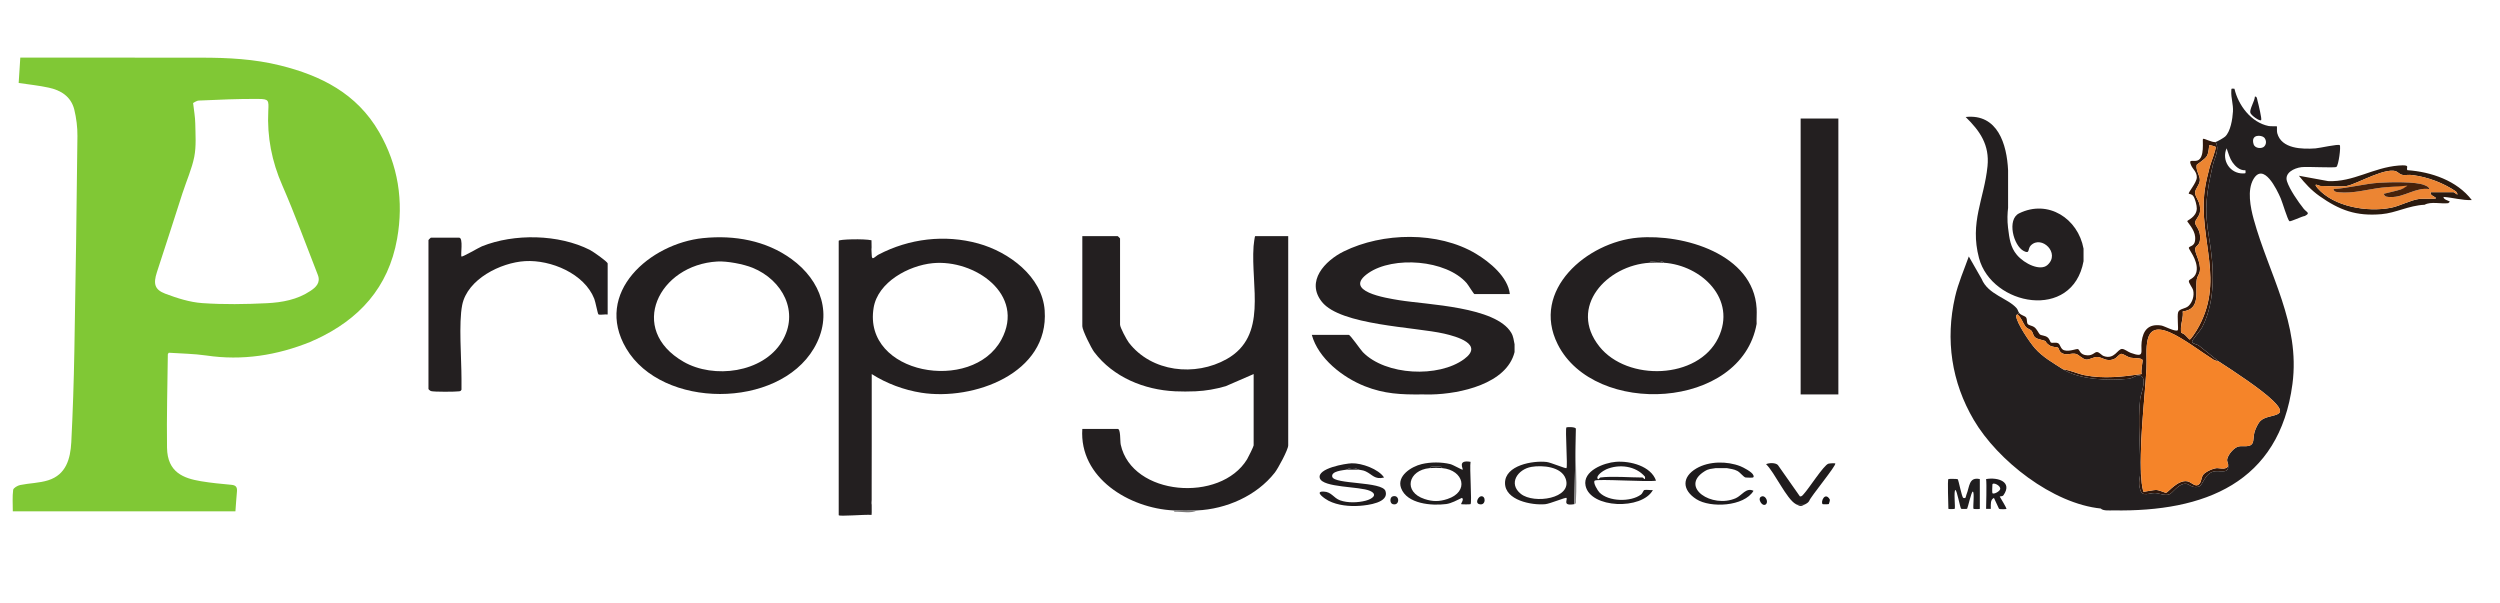<?xml version="1.0" encoding="UTF-8"?>
<svg id="uuid-db867a75-c3f3-4469-8187-f6fcd96a769d" data-name="Layer 1" xmlns="http://www.w3.org/2000/svg" viewBox="0 0 1661.15 400.8">
  <defs>
    <style>
      .uuid-44a00269-a283-47bf-8a3e-5e28f9c6ab80 {
        fill: #1f1d1e;
      }

      .uuid-4d77abe6-9292-4310-9ec9-5026c3c737d8 {
        fill: #201d1e;
      }

      .uuid-10c0328a-641a-4d17-bfcb-c859eb1063ba {
        fill: #141213;
      }

      .uuid-ea6ae7d2-f531-40e2-9ce8-fdc2baefaa11 {
        fill: #201e1f;
      }

      .uuid-cdae0ee0-550b-46a1-8551-7b792968b2b5 {
        fill: #868586;
      }

      .uuid-0294cd88-078f-434d-8268-1089b644deeb {
        fill: #211d1e;
      }

      .uuid-673a9825-ab0d-4c7e-a0ce-ddb7978851dc {
        fill: #231f20;
      }

      .uuid-78bebad2-fcb5-4b01-aef5-40148108ada1 {
        fill: #47220b;
      }

      .uuid-b779dcdc-44b1-4b7f-840b-932746f31209 {
        fill: #f58429;
      }

      .uuid-45067a1e-24d2-4707-bc4a-a9cc1d20a7f7 {
        fill: #201b1f;
      }

      .uuid-38bda189-1f83-4f14-8dc7-7a0bf7252ea5 {
        fill: #7a7878;
      }

      .uuid-dcf50e1a-ec2c-40b7-b4ca-18dd9d839a06 {
        fill: #171518;
      }

      .uuid-be26353f-4bfc-412a-b9e3-e645b2166e97 {
        fill: #2a1a10;
      }

      .uuid-19972801-3193-4661-9a8e-babd25e8dacf {
        fill: #1d1a1d;
      }

      .uuid-b5c0e694-a35b-4b37-8772-aba335dc8c94 {
        fill: #1f1b1d;
      }

      .uuid-2c44ebd6-9d12-49bf-9a64-cff267d3ab3e {
        fill: #f1852c;
      }

      .uuid-2d6787f8-562d-4ed1-80ba-01e5de018d38 {
        fill: #ec8533;
      }

      .uuid-aa02ebff-4a55-494f-accf-d315e7621324 {
        fill: #201c1d;
      }

      .uuid-a98a309b-6f72-4a49-be2d-26828723d619 {
        fill: #ec8532;
      }

      .uuid-89996f3d-15d0-47c5-b4ce-d1d402968a4e {
        fill: #30170b;
      }

      .uuid-67507478-e5f7-4073-b13c-7098385899c5 {
        fill: #171617;
      }

      .uuid-5e024be1-1504-432a-8d40-4f86455f5b49 {
        fill: #1e1b1d;
      }

      .uuid-60d27240-5159-454b-90e3-3de2fffbe993 {
        fill: #80c835;
      }
    </style>
  </defs>
  <path class="uuid-60d27240-5159-454b-90e3-3de2fffbe993" d="M206.67,226.99c-22.72,9.22-45.69,12.76-69.61,9.22-8.27-1.2-16.67-1.26-24.88-1.83-.3.44-.66.7-.66,1.01-.24,20.72-.84,41.45-.54,62.11.24,16.55,11.21,20.34,22.48,22.24,6.72,1.14,13.55,1.77,20.33,2.4,2.88.25,3.9,1.52,3.66,4.36-.42,4.3-.66,8.66-1.02,13.27H8.51c0-4.93-.36-9.67.24-14.28.18-1.26,2.88-2.84,4.68-3.22,6.18-1.26,12.65-1.26,18.65-3.16,11.81-3.73,14.69-14.22,15.29-25.21,1.02-20.16,1.68-40.37,2.04-60.59.84-47.64,1.56-95.28,2.04-142.92.06-5.88-.72-11.94-2.1-17.63-2.22-8.72-8.99-12.83-17.03-14.53-6.3-1.39-12.77-2.02-19.91-3.1.36-5.43.66-10.87,1.08-16.87h5.7c38.19,0,76.39,0,114.58.06,17.63,0,35.26.88,52.46,5.18,26.98,6.7,50.84,18.58,65.65,44.23,12.71,21.99,16.43,45.87,11.99,70.89-5.76,32.6-25.42,53.71-54.08,66.97-.96.32-1.86.82-3.12,1.39ZM121.29,128.23c-5.64,17.56-11.27,35.07-17.03,52.63-2.46,7.58-1.62,11.56,5.52,14.28,7.91,2.97,16.31,5.69,24.64,6.26,14.27,1.01,28.72.76,43.05.06,10.01-.51,20.09-2.34,28.78-8.15,3.66-2.4,6.96-5.5,4.92-10.68-7.79-19.9-15.11-39.99-23.62-59.52-6.96-15.86-10.13-32.16-9.29-49.35.36-7.2.42-7.96-6.6-8.02-13.13-.13-26.32.51-39.45,1.07-1.68.06-3.3,1.39-3.9,1.64.6,5.18,1.38,9.41,1.44,13.65.12,7.33.72,14.91-.66,22.05-1.56,7.9-4.98,15.48-7.79,24.07Z"/>
  <g>
    <path class="uuid-673a9825-ab0d-4c7e-a0ce-ddb7978851dc" d="M780.78,260c-20.53-.97-41.09-9.36-53.74-26.09-1.93-2.56-7.88-14.49-7.88-17.14v-59.89h23.5c.11,0,1.57,1.45,1.57,1.56v57.29c0,1.84,4.35,9.97,5.82,11.9,15.07,19.64,44.11,22.8,65.11,10.93,27.37-15.45,15.85-48.28,17.79-74.96.07-.98.75-6.72,1.09-6.72h21.93v139.05c0,2.85-6.76,15.36-8.95,18.15-12.12,15.42-32.23,24.19-51.62,25.07-4.94.23-10.73.24-15.67,0-29.26-1.44-62.76-21.53-60.57-54.16h23.5c2.09,0,1.5,8.07,2.03,10.48,7.5,34.11,66.25,38.78,83.97,9.67.77-1.27,4.34-8.51,4.34-9.21v-47.39l-18.55,8.06c-6.84,1.97-13.01,3.06-20.09,3.4-4.3.2-9.28.2-13.58,0Z"/>
    <path class="uuid-673a9825-ab0d-4c7e-a0ce-ddb7978851dc" d="M944.75,262.08c-13.79.15-24.9-.32-37.88-5.45-14.71-5.82-30.93-18.44-35.23-34.13h24.54c1.07,0,7.78,9.85,9.37,11.48,15.13,15.55,50.34,17.17,67.34,4.61,13.35-9.86-5.12-15.02-13.25-16.89-19.71-4.52-68.74-5.5-81.24-21.06-11.01-13.71,2-27.42,14.44-33.56,25.93-12.79,62.73-13.47,87.74,1.44,9.36,5.58,21.47,15.62,22.65,26.89h-23.5c-.49,0-4.1-6.05-5.2-7.31-13.7-15.62-48.79-18.05-65.24-6.7-17.61,12.16,11.74,16.63,20.43,18.06,18.67,3.06,64,4.2,74.42,21.61,1.54,2.57,1.62,4.98,2.23,7.67v5.21c-5.22,21.15-36.29,27.76-55.21,28.15-1.95.04-4.14,0-6.41-.02Z"/>
    <path class="uuid-673a9825-ab0d-4c7e-a0ce-ddb7978851dc" d="M1167.21,204.79c.21,3.44-.14,6.97,0,10.42-10.18,57.13-107.79,62.11-132.16,13.58-18.1-36.04,19.61-68,53.29-70.88,30.31-2.6,76.69,10.87,78.86,46.88ZM1096.19,174.59c-28.44,1.65-54.46,29.39-33.41,55.72,18.57,23.23,65.39,21.89,78.88-5.68,12.61-25.77-11.07-48.38-36.07-50.04-1.81-2.04-6.08-.91-8.73-.86l-.67.86Z"/>
    <path class="uuid-673a9825-ab0d-4c7e-a0ce-ddb7978851dc" d="M467.23,158.21c20.7-2.12,41.71,1.6,58.63,13.87,19.8,14.36,28.03,37.24,14.9,59.46-23.84,40.34-100.83,40.34-124.66,0-21.93-37.12,15.83-69.72,51.13-73.34ZM476.66,173.76c-38.94,2.22-60.02,45.03-22.44,66.63,20.06,11.53,52.7,7.36,65.3-13.37,11.94-19.64.43-40.97-19.4-49.07-6.06-2.47-17.02-4.56-23.46-4.19Z"/>
    <rect class="uuid-673a9825-ab0d-4c7e-a0ce-ddb7978851dc" x="1196.45" y="78.76" width="25.07" height="183.32"/>
    <path class="uuid-673a9825-ab0d-4c7e-a0ce-ddb7978851dc" d="M306.63,258.96c-.43.43-.21.87-1.51,1.05-2.61.36-16.8.45-18.72-.15-.55-.17-1.7-1.11-1.7-1.42v-98.95c0-.11,1.46-1.56,1.57-1.56h18.8c2.93,0,.83,11.62,1.57,12.5.49.58,11.65-5.99,13.58-6.76,21.43-8.63,50.99-8.11,71.74,2.39,1.89.96,11.81,7.8,11.81,9.06v33.85c-1.55-.3-5.23.53-6.16-.11-.44-.3-1.93-8.25-2.73-10.3-6.57-16.78-28.89-26.06-45.99-25.06-16.15.95-38.35,11.96-41.78,29.16-2.4,12.02-.47,35.64-.47,49.01v7.29Z"/>
    <path class="uuid-673a9825-ab0d-4c7e-a0ce-ddb7978851dc" d="M1334.31,151.67c.82,6.75,1.54,12.63,5.8,17.66,5.25,6.19,15.64,10.88,20.29,6.8,8.93-7.83-3.93-20.17-11-13.05-2.29,2.3-.4,5.92-4.67,3.72-6.98-3.59-11.3-21.01-3.13-25.03,19.33-9.52,39.17,3.45,42.83,23.45v8.33c-7.32,39.91-61.01,29.69-69.46-2.08-6.34-23.85,3.47-39.23,5.65-61.03,1.42-14.12-4.96-23.37-14.53-32.71,21.29-2.32,27.41,18.14,28.2,35.41,0,.13,0,.04,0,16.67v8.33c-.4,3.28-.68,7.98,0,13.54Z"/>
    <path class="uuid-89996f3d-15d0-47c5-b4ce-d1d402968a4e" d="M1472.17,94.38c2.84,5.05-.75,10.45-1.85,15.34-4.16,18.65-5.91,28.39-2.55,47.9,3.32,19.32,4.74,41.58-4.46,59.69-1.18,2.32-7.05,8.78-6.81,9.87.28,1.27,3.7,1.65,4.73,2.59l13.03,10.44c-.52-.34-2.22-.4-3.47-1.19-8.48-5.41-20.09-14.25-28.9-18.08-19.28-8.4-14.99,12.56-15.65,23.98-1.4,23.98-5.25,52.11-3.17,76.04.08.89.89,5.49,1.07,5.72.27.35,6.62-1.25,8.88-1.08s5.32,1.89,6.29,1.82c1.12-.08,7.85-8.81,14.1-7.61,2.38.46,4.6,3.16,6.59,2.62,2.84-.78,2.43-4.68,3.77-6.75s6.52-4.37,9.05-4.61c1.78-.17,7.43,1.62,7.72-2.1.62,6.12-5.17,3.69-8.84,4.2-6.93.98-7.81,9.36-10.66,10.2-4.78,1.42-6.31-2.14-9.15-1.94-4.98.34-8.22,6.4-10.71,7.15-3,.91-6.06-.79-9.18-.93-3.91-.17-8.2,2.6-9.73-1.73-1.85-5.22-.23-7.75-.18-12.22.17-14.95-1.73-34.74,0-48.9.42-3.41,5.8-15.93-1.58-15.23-1.92.18-3.56,1.85-6.28,2.14-12.91,1.41-32.67.61-43.38-6.29,4.98.57,9.46,2.95,14.36,3.91,12.85,2.51,25.08,1,37.86-.78-.74-1.82.89-8.94.57-9.38-1.11-1.55-5.47-.95-7.94-1.49-2.08-.46-4.46-2.31-5.87-2.54-1.55-.25-3.1,2.47-4.78,3.24-5.49,2.53-7.9-1.16-11.72-1.18-2.18-.01-5.14,1.96-7.18,1.73-2.37-.27-4.79-3.18-6.63-3.72-3.43-1-6.9,1.74-10.32-1.18-.99-.85-1.19-2.62-1.69-2.97-.98-.67-3.82-.11-6.05-1.79-4.01-3.01.3-2.08-6.56-3.85-4.58-1.18-3.42-3.78-5.21-5.77-.78-.87-2.73-1.18-3.94-2.83-1.64-2.24-2.57-5.66-5.18-7.85.25-.47.54-.83,1.04-1.04,1.45,1.76,3.98,1.9,4.71,3.11s.27,3.15.99,4.22c.61.91,2.95,1.13,4.24,2.02,2,1.38,3.05,4.34,3.89,4.97.97.73,3.3.61,4.96,1.83,1.51,1.11,1.9,3.23,2.26,3.46,1.02.67,3.5-.36,5.08.66,1.24.8,1.5,3.86,3.79,4.54,3.55,1.05,7.89-1.06,9.16-.77s1.04,3.96,6.36,4.15c3.54.12,4.71-2.18,6.24-2.2,1.61-.01,3.03,2.15,4.64,2.71,7.05,2.44,9.13-4.76,12.05-4.77,1.69,0,3.96,1.96,5.77,2.61,9.71,3.49,6.46-.43,7.28-7.31.94-7.85,4.69-12.14,13.04-10.87,2.03.31,9.64,4.54,11,3.09.51-.54-.52-9.41.18-11.8.78-2.65,4.86-2.21,7.07-4.41,2.53-2.52,3.73-6.62,2.98-10.14-.4-1.87-3.2-5.05-2.88-6.38.34-1.43,4.74-1.6,5.22-7.36.56-6.79-5.45-13.76-5.26-14.56.4-1.73,4.7-.4,4.21-7.34-.35-4.9-5.23-9.82-5.24-10.41-.02-.72,6.11-2.62,6.33-8.34.08-2.04-1.13-6.62-2.26-8.24s-2.62-1.34-3.02-1.67c-.77-.63,5.29-7.27,5.29-10.91s-2.55-5.29-3.71-7.83c-2.11-4.64,1.02-2.44,3.97-3.28,5.29-1.51,3.29-13.84,3.84-14.4.62-.64,5.97,2.51,8.35,2.08ZM1472.15,97.54c-.17-.16-3.94-1.3-4.15-1.07-.25.27-.26,4.92-1.63,7.23s-6.7,5.49-6.78,5.93c-.68,3.75,2.28,6.98,2.12,10.19-.16,3.16-3.32,5.8-3.15,8.34.25,3.76,4.01,5.73,3.22,12.63-.37,3.23-3.25,5.06-3.19,7.25.07,2.39,4,4.64,3.19,11.5-.43,3.62-2.54,3.61-3.06,5.33-.88,2.91,3.94,9.21,2.97,15.41-.3,1.94-1.72,3.33-2.02,5.27-1.24,8.04,3,19.93-9.36,21.39.52,3.82-.99,7.27-1.17,10.87-.23,4.67.48,2.8,2.64,4.66.75.65,2.91,3.14,3.16,3.14.74,0,3.83-4.79,4.5-5.91,19.71-32.8,1.11-59.85,5.51-93.45.62-4.72,2.11-10.75,3.33-15.43.54-2.07,4.64-12.52,3.86-13.28Z"/>
    <path class="uuid-be26353f-4bfc-412a-b9e3-e645b2166e97" d="M1611.07,136.05c-10.66.51-18.99,5.42-28.71,6.26-16.79,1.46-27.87-2.66-41.19-12.07-5.33-3.76-9.61-8.4-13.65-13.47l19.41,3.56c16.85.75,29.71-8.97,46.89-10.34,8.56-.68,4.53,1.31,5.8,3.08,15.83,1.12,32.91,6.93,42.78,19.85-6.32.31-12.5-1.66-18.8-2.07.04,1.36,1.51,1.83,2.43,2.25,2.18,1.01,2.18.61.7,1.91-4.98.57-11.45-1.28-15.67,1.04ZM1559.37,123.55c-4.54.76-12.68,0-17.75,0-.33,0-5.36-2.66-1.59,1.59,10.88,12.3,33.03,15.94,48.53,12.93,6.21-1.21,12.82-5.06,19.12-5.93,2-.27,10.29.07,10.71-.26,1.11-.9-4.53-1.88-3.13-4.16h15.14c.35,0,4.31,3.65,1.54-.49-8.4-5.63-18.7-9.57-28.79-10.87-5.31-.68-5.96,1.31-10.03-1.91-5.95-4.7-27.43,8.05-33.74,9.1Z"/>
    <path class="uuid-0294cd88-078f-434d-8268-1089b644deeb" d="M1047.1,285l-1.04,50c-8.28,1.4-4.18-3.06-5.23-4.16-.5-.53-10.9,3.88-14.08,4.18-9.03.83-26.73-2.59-26.73-14.07,0-11.79,18.47-15.04,27.68-13.98,2.77.32,12.66,4.57,13.14,4.08.94-.97-.96-26.12,0-27.08.24-.24,6.37-.49,6.27,1.05ZM1017.57,310.23c-8.99,1.5-15.72,11.07-6.99,17.96s34.17,3.08,29.8-9.93c-2.8-8.32-15.54-9.25-22.81-8.04Z"/>
    <path class="uuid-4d77abe6-9292-4310-9ec9-5026c3c737d8" d="M977.13,334.99c-.22.22-6.03.2-6.27,0-.29-.25,2.23-3.33.52-4.17-3.25,1.5-6.9,3.64-10.5,4.11-9.58,1.24-26.05-.06-29.93-10.65-2.96-8.08,6.85-14.27,13.74-15.91,5.96-1.42,12.96-1.42,18.92,0,1.95.46,7.99,4.05,8.29,3.71.48-.54-3.78-6.74,5.23-5.21-.75,3.74,1,27.13,0,28.12ZM949.97,311.04c-14.4,1.33-17.85,15.83-3.38,20.55,5.43,1.78,9.68,1.77,15.11,0,14.85-4.85,10.84-19.24-3.38-20.55l-.67-.86c-2.31-.37-4.71-.37-7.02,0l-.67.86Z"/>
    <path class="uuid-b5c0e694-a35b-4b37-8772-aba335dc8c94" d="M894.62,312.08c-2.11.38-10.26.92-9.4,4.68,1.2,5.24,33.2,2.98,35.38,9.52,2.58,7.77-11.8,9.43-17.06,9.81-6.85.49-14.6-.22-20.76-3.35-2.25-1.14-9.9-6.34-3.28-6.11,5.31.18,6.56,4.25,10.89,5.81,5.09,1.83,11.84,1.6,17.04.25,4.36-1.13,8.46-4.02,2.85-6.54-6.8-3.06-31.48-2.02-33.33-8.49s17.01-9.7,21.3-9.82c6.55-.18,17.71,3.79,21.42,9.45-6.26,1.56-7.72-1.95-12.15-4.04-1.91-.9-2.88-.76-4.56-1.16-1.4-.33-1.89-1.25-4.76-1.13-2.22.09-2.99,1.02-3.6,1.13Z"/>
    <path class="uuid-5e024be1-1504-432a-8d40-4f86455f5b49" d="M1059.63,319.37c-1.35,1.21,1.91,6.57,3.12,7.82,6.02,6.23,20.9,6.49,27.59,1.43,1.25-.95,1.58-2.9,2.34-3.04,1.65-.31,3.81.25,5.59.05-7.31,13.33-41.48,12.25-44.72-2.84-2.13-9.91,12.28-15.33,20.16-15.93,9.51-.72,23.27,2.8,26.65,12.51-5.18,1.03-39.21-1.36-40.73,0ZM1063.29,317.29c7.72-1.06,19.89,0,28.2,0,.44,0,1.82,2.69,1.56-.51-6.15-7.28-17.26-8.63-25.8-4.91-1.73.75-7.32,4.27-5.52,6.47.42.51,1.26-1,1.56-1.04Z"/>
    <path class="uuid-aa02ebff-4a55-494f-accf-d315e7621324" d="M1193.32,334.99c-6.17-3.22-14.14-21.14-19.84-26.56,2.03-.95,6.21-1.07,7.83.53l14.63,20.84c1.28.28,1.85-.78,2.6-1.57,3.38-3.58,13.29-19.23,16.37-20.12.9-.26,4.22-.41,4.52-.18,1.18.95-16.53,22.31-17.31,24.95-.61,1.05-1.51,1.57-2.54,2.12h-6.27Z"/>
    <path class="uuid-ea6ae7d2-f531-40e2-9ce8-fdc2baefaa11" d="M1294.62,318.33c.22-.22,5.99-.16,6.2.07.65.73,2.72,12.15,3.73,12.43,1.98.56,1.54-.89,2.04-2.08,2.2-5.31,1.49-12.03,8.92-10.42v19.79c0,.21-4.04.16-4.17,0-.58-.65.82-11.46-.53-11.47-.92,0-3.29,10.83-3.73,11.39-.16.2-3.86.2-4.02,0-.63-.79-2.84-12.44-3.73-12.43-1.35,0,.06,11.85-.53,12.51-.14.16-4.17.2-4.17,0,0-2.83-.7-19.09,0-19.79Z"/>
    <path class="uuid-45067a1e-24d2-4707-bc4a-a9cc1d20a7f7" d="M1502.45,79.8c-.96,1-6.76-3.18-7.19-4.88-.62-2.44,2.96-7.87,3.02-10.74,1.48-.25,1.46,1.82,1.78,2.9.54,1.87,2.98,12.11,2.39,12.72Z"/>
    <path class="uuid-cdae0ee0-550b-46a1-8551-7b792968b2b5" d="M1046.06,334.99l1.04-50c-.75,15.55.99,31.98.03,47.43-.07,1.17.41,2.32-1.08,2.57Z"/>
    <path class="uuid-44a00269-a283-47bf-8a3e-5e28f9c6ab80" d="M925.44,329.79c4.8-1.37,4.8,6.57,0,5.2-2.09-.6-2.09-4.6,0-5.2Z"/>
    <path class="uuid-67507478-e5f7-4073-b13c-7098385899c5" d="M983.93,329.79c3.53-.75,3.58,6.52-1.05,5.2-2.87-.82-.65-4.84,1.05-5.2Z"/>
    <path class="uuid-10c0328a-641a-4d17-bfcb-c859eb1063ba" d="M1215.17,334.92c-.2.19-3.95.21-4.1.07-1.52-1.46,1.54-8.54,4.75-3.13.27.46-.54,2.95-.65,3.06Z"/>
    <path class="uuid-dcf50e1a-ec2c-40b7-b4ca-18dd9d839a06" d="M1173.47,334.99c-2.43,2.4-6.57-4.37-2.6-5.2,2.35-.49,4.24,3.59,2.6,5.2Z"/>
    <path class="uuid-38bda189-1f83-4f14-8dc7-7a0bf7252ea5" d="M795.41,339.16c-3.95,2.2-10.3.72-15,.86l-.67-.86c4.93.24,10.73.23,15.67,0Z"/>
    <path class="uuid-19972801-3193-4661-9a8e-babd25e8dacf" d="M1328.75,329.95c-.1-.17,1.86-.04,2.43-.85,6.33-8.98-3.69-12.18-11.5-10.77.49,2.79,0,18.81,0,19.8,0,.05,3.13,0,3.13,0,0-3.44-.34-6.07,2.09-7.29.67,1.4,2.81,5.96,3.31,7.11.27.64,5.13.41,5.05.17-.53-1.62-3-5.54-4.51-8.17ZM1323.87,327.7c-.19-.21-.13-4.71,0-5.72.23-1.87,5.67.62,5.17,3.01-.32,1.56-4.29,3.67-5.16,2.71Z"/>
    <path class="uuid-b5c0e694-a35b-4b37-8772-aba335dc8c94" d="M902.98,312.08h-8.36c.61-.11,1.38-1.04,3.6-1.13,2.87-.12,3.36.8,4.76,1.13Z"/>
    <path class="uuid-673a9825-ab0d-4c7e-a0ce-ddb7978851dc" d="M694.15,206.31c-1.61-22.61-23.81-38.91-44.13-44.52-22.33-6.16-45.97-3.25-66.3,7.39-2.28,1.19-4.5,4.61-4.5.2,0-1.42-.31-3.36-.08-4.98-.03-1.52-.06-3.13-.07-4.75-4.87-1.1-21.78-.68-21.78.36v182.28c0,1.03,16.96-.51,21.85-.17.04-.67.08-1.3.08-1.84-.01-1.62-.01-3.23-.02-4.85-.21-1.01-.08-2.22-.01-3.24,0-2.94-.01-5.87,0-8.81-.02-8.98.05-17.96.04-26.92,0-15.96,0-31.96,0-47.91,9.77,6.24,21.46,10.61,32.98,12.41,34.61,5.4,84.93-12.76,81.94-54.64ZM665.4,225.65c-19.35,35.93-92.22,23.2-84.91-21.14,2.82-17.1,23.27-28.06,39.22-29.63,27.9-2.74,61.83,20.8,45.69,50.77Z"/>
    <path class="uuid-aa02ebff-4a55-494f-accf-d315e7621324" d="M1199.58,334.99c-2.95,1.58-3.12,1.64-6.27,0h6.27Z"/>
    <path class="uuid-673a9825-ab0d-4c7e-a0ce-ddb7978851dc" d="M1554.68,96.46c-.89-.93-13.44,1.95-16.14,2.14-8.86.61-22.64.37-25.42-10.17-.34-1.29-.06-4.29-.21-4.47-.19-.2-4,.08-5.52-.23-11.64-2.36-20.14-13.8-22.69-24.77-2.22-.09-1.98-.46-2.09,1.56-.26,4.54,1.38,8.67,1.1,13.6-.28,4.88-1.59,13.33-5.22,16.65-.93.85-5.44,3.44-6.31,3.6,2.84,5.05-.75,10.45-1.85,15.34-4.16,18.65-5.91,28.39-2.55,47.9,3.32,19.32,4.74,41.58-4.46,59.69-1.18,2.32-7.05,8.78-6.81,9.87.28,1.27,3.7,1.65,4.73,2.59l13.03,10.44c9.87,6.38,27.91,18.16,36.04,26.04,12.41,12.03-3.19,8.12-8.41,13.49-1.71,1.76-3.24,5.19-3.92,7.54-.69,2.39-.38,5.33-1.23,7.1-1.52,3.17-6.32,1.65-9.21,2.27-3.1.66-6.83,5.17-7.59,8.13-.5,1.92.68,3.09.6,4.17.62,6.12-5.17,3.69-8.84,4.2-6.93.98-7.81,9.36-10.66,10.2-4.78,1.42-6.31-2.14-9.15-1.94-4.98.34-8.22,6.4-10.71,7.15-3,.91-6.06-.79-9.18-.93-3.91-.17-8.2,2.6-9.73-1.73-1.85-5.22-.23-7.75-.18-12.22.17-14.95-1.73-34.74,0-48.9.42-3.41,5.8-15.93-1.58-15.23-1.92.18-3.56,1.85-6.28,2.14-12.91,1.41-32.67.61-43.38-6.29-6.58-4.24-13.56-8.09-18.79-14.07-3.42-3.91-11.83-16.29-12.38-21.08-.15-1.32.81-1.17.88-1.3.25-.47.54-.83,1.04-1.04-.57-.68-.82-2.12-1.61-3.05-5.73-6.69-19.03-9.06-23.29-19.52l-8.52-14.93c-3.14,8.86-7.02,17.62-9.13,26.84-6.51,28.51-2.39,56.57,12.45,81.81,15.83,26.93,52.39,55.72,84.64,58.87-.08,0-.17,0-.24,0,1.56,1.7,6.19,1.18,8.35,1.22,60.3,1.02,110.26-18.11,118.97-83.94,5.32-40.2-15.66-72.81-25.75-109.55-2.14-7.79-4.47-19.38-.13-26.67,6.73-11.28,15.46,6.71,18.12,12.88,1.12,2.59,4.55,14.23,5.74,15.12.66.49,8.42-3.28,10.16-3.45,4.1-2.05,1.31-2.35-.74-4.92-3.58-4.49-9.34-12.85-11.03-18.18-1.78-5.59,4.77-8.73,9.53-9.35,3.88-.5,22.17.63,23.32-.18,1.45-1.03,3.1-13.54,2.2-14.48ZM1490.43,115.25c-8.7.14-14.43-8.74-10.94-16.7l1.75,5c1.07,3.06,2.89,5.87,5.48,7.83,1.48,1.12,3.16,1.86,5.3,1.75.09,2.05.48,2.08-1.59,2.11ZM1504.43,97.39c-1.5,1.5-6.1,1.44-7.02-1.62-2.05-6.85,5.33-6.08,7.02-4.39,1.18,1.18,2.03,3.97,0,6.01Z"/>
    <path class="uuid-5e024be1-1504-432a-8d40-4f86455f5b49" d="M1132.39,313.29c3.23-2.07,4.52-1.62,7.67-2.25h7.31c2.42.53,4.65.61,7.01,1.86,2.04,1.08,4.06,4.07,5.52,4.38,1.27.1,2.33.13,3.11.13,1.34,0,1.89-.06,2.12-.43.24-.38.04-.92-.1-1.24,0,0,0,0,0,0-.81-2.17-6.72-5.2-8.58-5.94-8.86-3.5-20.87-3.45-29.23,1.43-9.89,5.78-9.52,14.43-.03,20.47,9.34,5.95,31.66,4.9,37.95-5.57-4.86-2.46-7.78,3.15-11.79,4.91-15.74,6.93-37.39-7.25-20.94-17.76Z"/>
    <path class="uuid-b779dcdc-44b1-4b7f-840b-932746f31209" d="M1474.26,240.21c9.87,6.38,27.91,18.16,36.04,26.04,12.42,12.03-3.19,8.12-8.41,13.49-1.71,1.76-3.24,5.19-3.92,7.54-.69,2.39-.38,5.33-1.23,7.1-1.52,3.17-6.32,1.65-9.21,2.27-3.1.66-6.83,5.17-7.59,8.13-.5,1.92.68,3.09.6,4.17-.28,3.71-5.93,1.93-7.72,2.1-2.53.24-7.66,2.47-9.05,4.61s-.93,5.97-3.77,6.75c-1.99.55-4.21-2.16-6.59-2.62-6.25-1.2-12.97,7.53-14.1,7.61-.97.07-4.08-1.65-6.29-1.82s-8.61,1.43-8.88,1.08c-.18-.23-.99-4.82-1.07-5.72-2.08-23.93,1.77-52.06,3.17-76.04.67-11.42-3.63-32.38,15.65-23.98,8.81,3.84,20.42,12.68,28.9,18.08,1.25.8,2.94.85,3.47,1.19Z"/>
    <path class="uuid-2c44ebd6-9d12-49bf-9a64-cff267d3ab3e" d="M1340.58,208.96c2.62,2.19,3.54,5.6,5.18,7.85,1.21,1.65,3.16,1.96,3.94,2.83,1.79,1.99.63,4.59,5.21,5.77,6.85,1.76,2.55.83,6.56,3.85,2.23,1.68,5.07,1.11,6.05,1.79.51.35.7,2.12,1.69,2.97,3.42,2.93,6.89.19,10.32,1.18,1.83.53,4.26,3.45,6.63,3.72,2.04.23,5-1.74,7.18-1.73,3.82.02,6.23,3.71,11.72,1.18,1.68-.78,3.23-3.49,4.78-3.24,1.41.22,3.79,2.08,5.87,2.54,2.48.54,6.84-.06,7.94,1.49.32.45-1.31,7.56-.57,9.38-12.78,1.78-25.01,3.3-37.86.78-4.89-.96-9.38-3.34-14.36-3.91-6.58-4.24-13.56-8.09-18.79-14.07-3.42-3.91-11.83-16.29-12.38-21.08-.15-1.32.81-1.17.88-1.3Z"/>
    <path class="uuid-673a9825-ab0d-4c7e-a0ce-ddb7978851dc" d="M1105.59,174.59c-2.9-.19-6.49-.17-9.4,0l.67-.86c2.65-.04,6.92-1.18,8.73.86Z"/>
    <path class="uuid-a98a309b-6f72-4a49-be2d-26828723d619" d="M1472.15,97.54c.78.76-3.32,11.21-3.86,13.28-1.22,4.68-2.71,10.71-3.33,15.43-4.41,33.6,14.2,60.65-5.51,93.45-.67,1.12-3.77,5.91-4.5,5.91-.25,0-2.4-2.49-3.16-3.14-2.16-1.87-2.87,0-2.64-4.66.18-3.59,1.69-7.05,1.17-10.87,12.36-1.46,8.12-13.35,9.36-21.39.3-1.94,1.72-3.33,2.02-5.27.97-6.2-3.85-12.49-2.97-15.41.52-1.72,2.64-1.72,3.06-5.33.81-6.86-3.12-9.11-3.19-11.5-.06-2.19,2.82-4.02,3.19-7.25.78-6.9-2.97-8.87-3.22-12.63-.17-2.54,2.99-5.18,3.15-8.34.16-3.21-2.81-6.44-2.12-10.19.08-.44,5.44-3.67,6.78-5.93s1.38-6.96,1.63-7.23c.21-.23,3.99.91,4.15,1.07Z"/>
    <path class="uuid-2d6787f8-562d-4ed1-80ba-01e5de018d38" d="M1559.37,123.55c6.31-1.06,27.79-13.8,33.74-9.1,4.07,3.21,4.72,1.22,10.03,1.91,10.08,1.3,20.38,5.25,28.79,10.87,2.77,4.14-1.19.49-1.54.49h-15.14c-1.4,2.28,4.25,3.26,3.13,4.16-.42.34-8.71-.01-10.71.26-6.3.86-12.91,4.72-19.12,5.93-15.5,3.01-37.64-.62-48.53-12.93-3.76-4.25,1.27-1.59,1.59-1.59,5.07,0,13.21.76,17.75,0ZM1614.2,125.63c-.26-1.54-1.9-2.04-3.14-2.59-5.53-2.49-22.99-2.03-29.81-1.62-10.1.61-20.61,3.57-30.76,4.22.42,1.92,2.01,1.96,3.61,2.13,9.34.95,19.19-1.99,28.34-3.08,4.75-.57,13.28-1.25,18.13-1.81-2.61,2.25-3.62,2.45-5.39,3.02-3.68,1.18-7.55,1.86-11.27,2.88.63,2.3,2.81,2.1,4.69,2.15,8.86.26,16.57-6.61,25.6-5.29Z"/>
    <path class="uuid-4d77abe6-9292-4310-9ec9-5026c3c737d8" d="M958.33,311.04c-2.38-.22-5.98-.22-8.36,0l.67-.86c2.31-.37,4.71-.37,7.02,0l.67.86Z"/>
    <path class="uuid-78bebad2-fcb5-4b01-aef5-40148108ada1" d="M1614.2,125.63c-9.02-1.32-16.74,5.55-25.6,5.29-1.88-.05-4.06.15-4.69-2.15,3.71-1.02,7.59-1.7,11.27-2.88q1.76-.56,4.53-2.55c-4.85.56-12.53.78-17.28,1.35-9.14,1.1-19,4.03-28.34,3.08-1.59-.16-3.19-.21-3.61-2.13,10.15-.65,20.66-3.61,30.76-4.22,6.82-.41,24.28-.87,29.81,1.62,1.24.56,2.87,1.05,3.14,2.59Z"/>
  </g>
</svg>
